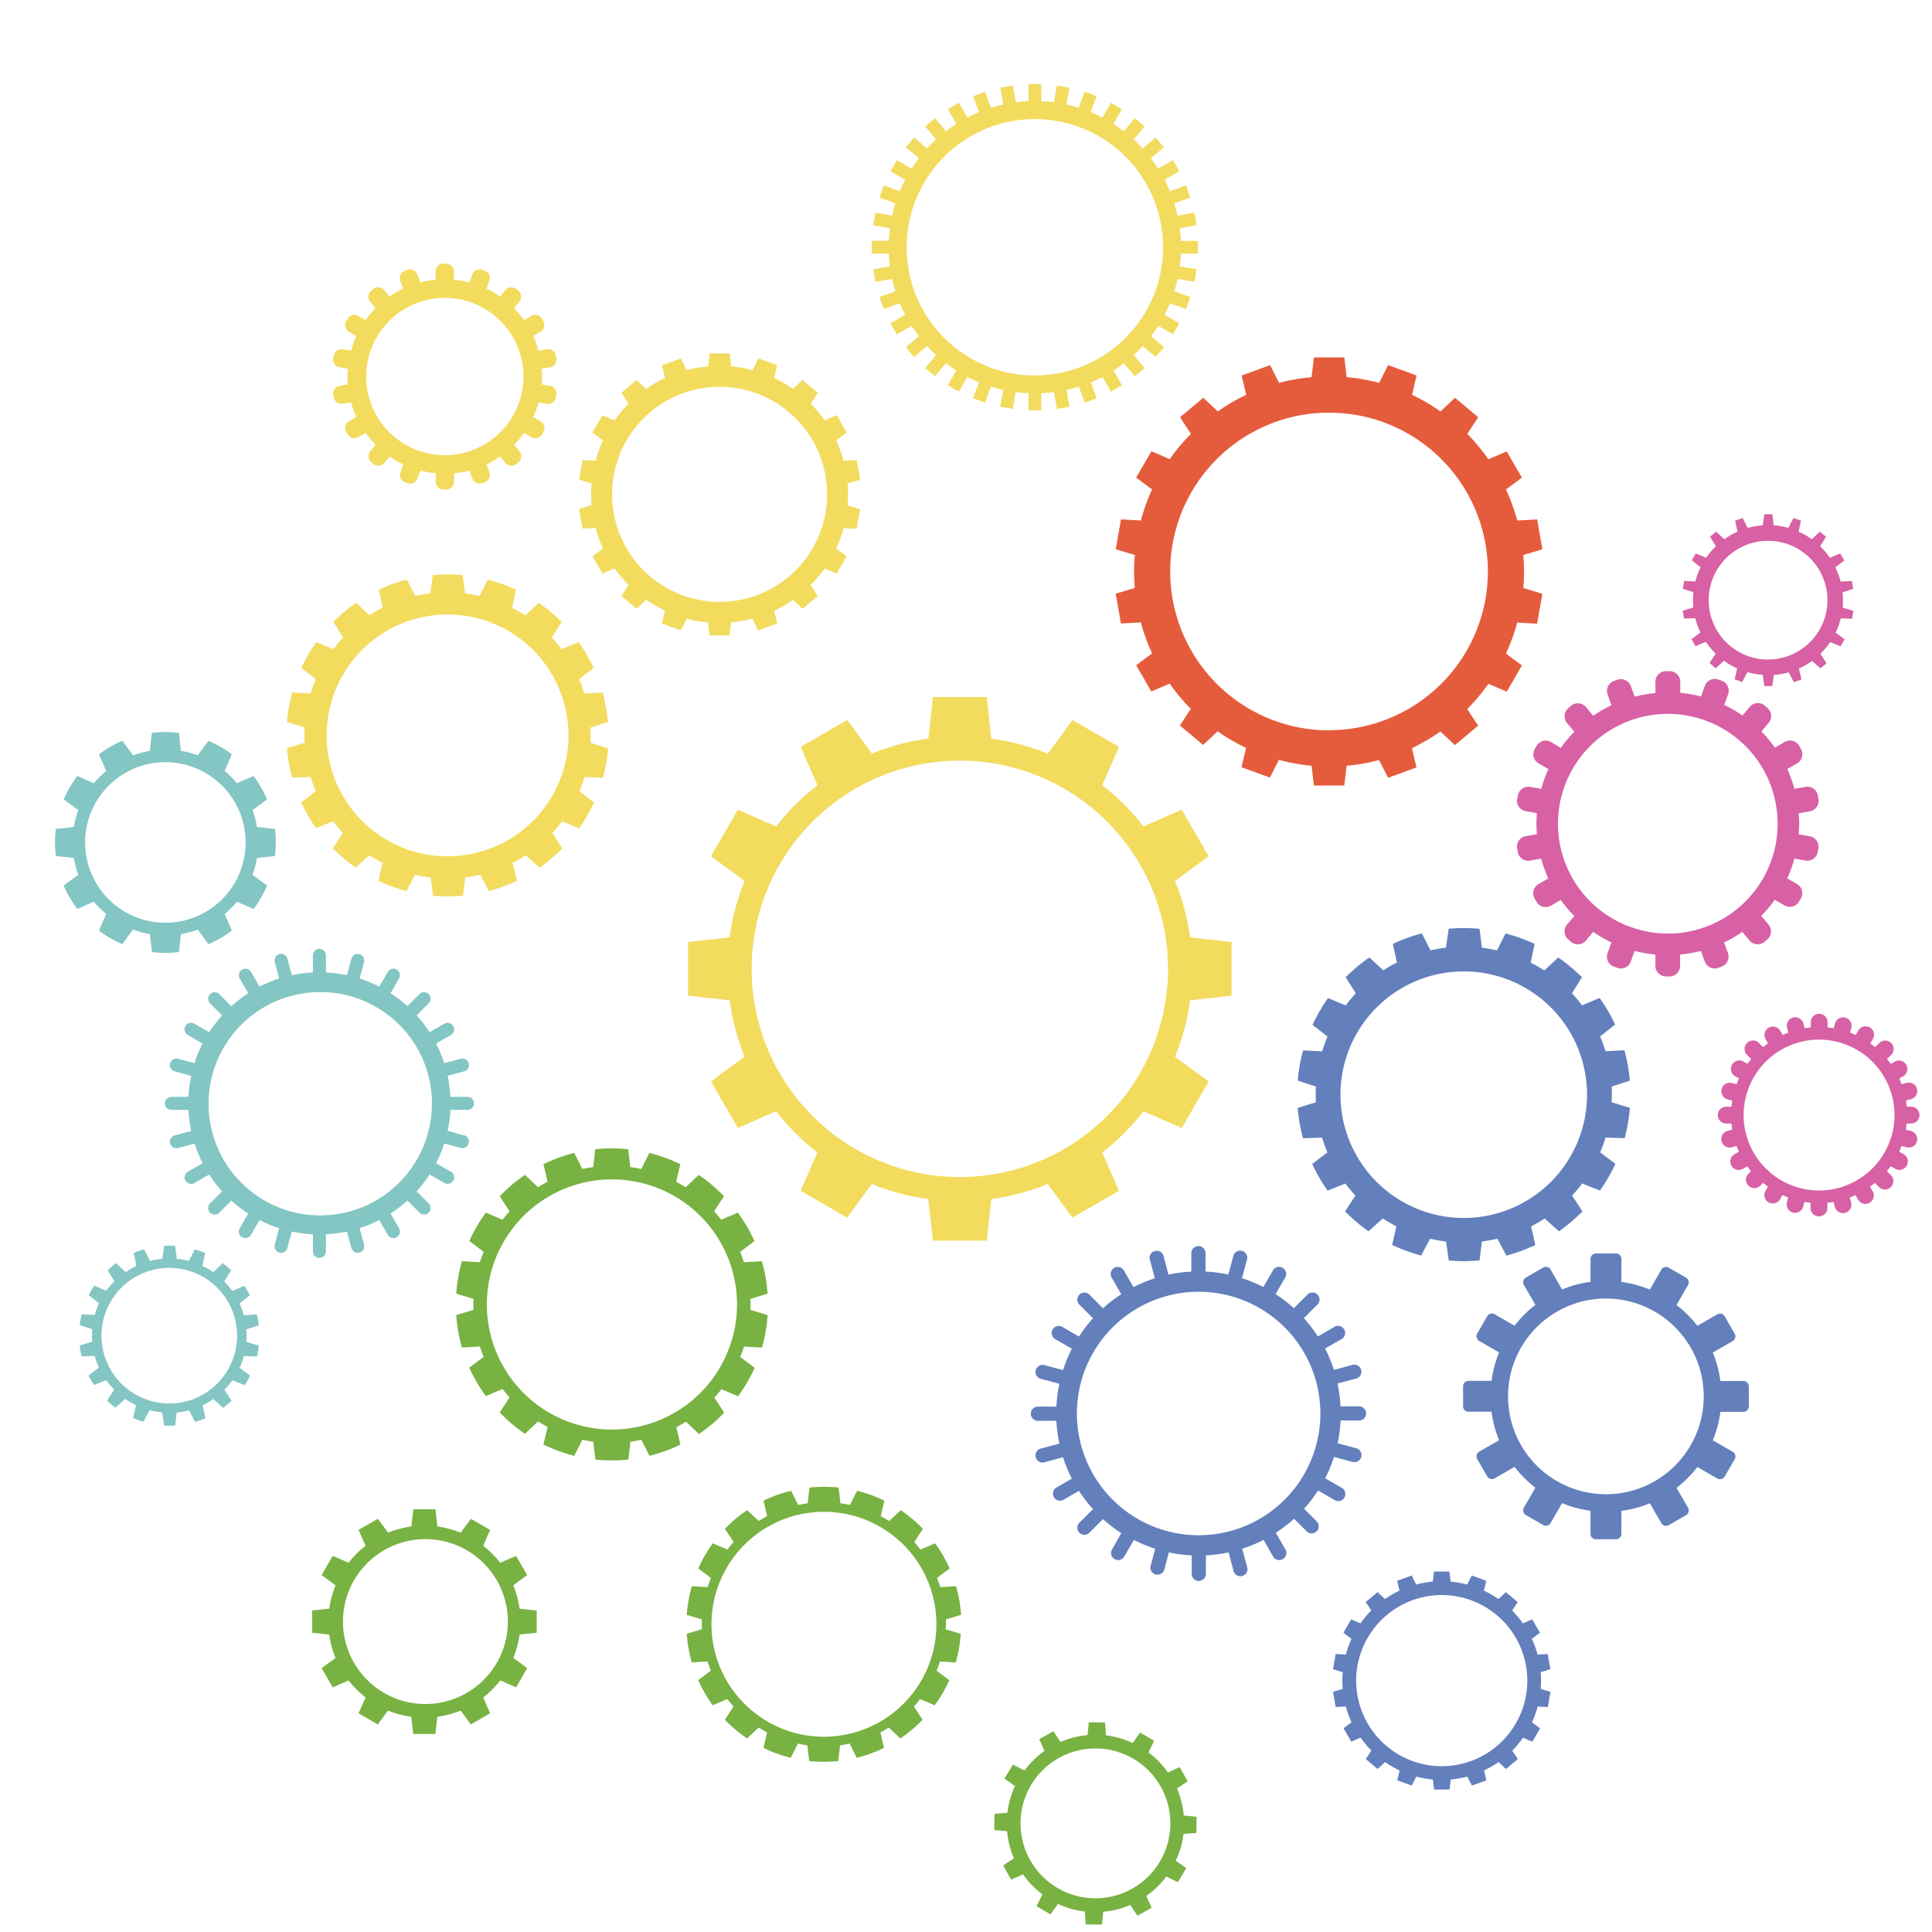 <svg xmlns="http://www.w3.org/2000/svg" viewBox="0 0 814.48 814.94" width="815px" height="815px"><defs><style>.cls-1{fill:#f3db5e;}.cls-2{fill:#e55c3c;}.cls-3{fill:#83c6c4;}.cls-4{fill:#78b242;}.cls-5{fill:#6380bc;}.cls-6{fill:#d761a4;}</style></defs><title>skills-all-cogwheels</title><path class="cls-1" d="M231.75,162.75l-3.48-.61c0.09-1.09.14-2.18,0.14-3.29s-0.06-2.2-.14-3.29l3.48-.61a3.31,3.31,0,0,0,2.68-3.83L234.24,150a3.31,3.31,0,0,0-3.83-2.68l-3.47.61a40.75,40.75,0,0,0-2.25-6.19l3.05-1.76a3.31,3.31,0,0,0,1.21-4.52l-0.55-1a3.31,3.31,0,0,0-4.52-1.21l-3.06,1.77a41.36,41.36,0,0,0-4.23-5l2.27-2.7a3.31,3.31,0,0,0-.41-4.66l-0.84-.71a3.31,3.31,0,0,0-4.66.41l-2.27,2.7a40.92,40.92,0,0,0-5.7-3.3l1.2-3.31a3.3,3.3,0,0,0-2-4.24l-1-.38a3.31,3.31,0,0,0-4.24,2l-1.2,3.31a40.91,40.91,0,0,0-6.49-1.13v-3.53a3.31,3.31,0,0,0-3.31-3.31h-1.1a3.31,3.31,0,0,0-3.31,3.31V118a40.94,40.94,0,0,0-6.49,1.13l-1.2-3.3a3.31,3.31,0,0,0-4.24-2l-1,.38a3.31,3.31,0,0,0-2,4.24l1.2,3.31a40.92,40.92,0,0,0-5.7,3.3l-2.27-2.7a3.31,3.31,0,0,0-4.66-.41l-0.84.71a3.31,3.31,0,0,0-.41,4.66l2.27,2.7a41.18,41.18,0,0,0-4.23,5l-3.06-1.77a3.31,3.31,0,0,0-4.52,1.21l-0.55,1a3.31,3.31,0,0,0,1.21,4.52l3.05,1.76a40.67,40.67,0,0,0-2.25,6.19l-3.47-.61a3.31,3.31,0,0,0-3.83,2.68l-0.19,1.09a3.3,3.3,0,0,0,2.68,3.83l3.48,0.61c-0.09,1.09-.14,2.18-0.14,3.29s0.06,2.2.14,3.29l-3.48.61a3.3,3.3,0,0,0-2.68,3.83l0.19,1.08a3.31,3.31,0,0,0,3.83,2.68l3.47-.61a40.74,40.74,0,0,0,2.25,6.18l-3.05,1.76a3.31,3.31,0,0,0-1.21,4.52l0.55,1a3.31,3.31,0,0,0,4.52,1.21L154,182.6a41.28,41.28,0,0,0,4.23,5l-2.27,2.71a3.3,3.3,0,0,0,.41,4.66l0.84,0.71a3.31,3.31,0,0,0,4.66-.41l2.27-2.7a40.92,40.92,0,0,0,5.7,3.3l-1.21,3.31a3.31,3.31,0,0,0,2,4.24l1,0.38a3.31,3.31,0,0,0,4.24-2l1.2-3.31a41,41,0,0,0,6.48,1.13v3.53a3.31,3.31,0,0,0,3.31,3.31H188a3.31,3.31,0,0,0,3.31-3.31v-3.53a40.88,40.88,0,0,0,6.49-1.13l1.2,3.3a3.31,3.31,0,0,0,4.24,2l1-.38a3.31,3.31,0,0,0,2-4.24L205,195.9a40.93,40.93,0,0,0,5.7-3.3l2.27,2.7a3.31,3.31,0,0,0,4.66.41l0.84-.71a3.31,3.31,0,0,0,.41-4.66l-2.27-2.71a41.27,41.27,0,0,0,4.23-5l3.06,1.77a3.31,3.31,0,0,0,4.52-1.21l0.55-1a3.31,3.31,0,0,0-1.21-4.52l-3.05-1.76a40.58,40.58,0,0,0,2.25-6.18l3.47,0.61a3.31,3.31,0,0,0,3.83-2.68l0.19-1.08A3.3,3.3,0,0,0,231.75,162.75ZM187.4,192a33.17,33.17,0,1,1,33.17-33.17A33.17,33.17,0,0,1,187.4,192Z"/><path class="cls-1" d="M357.5,208.52c0-1.54-.08-3.07-0.21-4.58l5.31-1.6-1.46-8.3-5.52.31a53.84,53.84,0,0,0-3.13-8.61l4.43-3.31-4.21-7.3-5.09,2.18a54.47,54.47,0,0,0-5.88-7l3-4.63-6.45-5.42-4,3.79a54.26,54.26,0,0,0-7.93-4.59l1.26-5.38-7.92-2.88-2.49,4.93a53.94,53.94,0,0,0-9-1.58l-0.65-5.5H299.1l-0.65,5.5a54,54,0,0,0-9,1.58l-2.49-4.93L279,154.09l1.26,5.38a54.23,54.23,0,0,0-7.93,4.59l-4-3.79-6.45,5.42,3,4.63a54.46,54.46,0,0,0-5.88,7l-5.09-2.18-4.21,7.3,4.43,3.31a53.71,53.71,0,0,0-3.13,8.61l-5.52-.31-1.46,8.3,5.3,1.6c-0.13,1.51-.21,3-0.21,4.58s0.08,3.07.21,4.58l-5.3,1.6,1.46,8.3,5.52-.31a53.73,53.73,0,0,0,3.14,8.61l-4.43,3.31,4.21,7.29,5.09-2.18a54.47,54.47,0,0,0,5.88,7l-3,4.63,6.45,5.41,4-3.79a54,54,0,0,0,7.93,4.59L279,263l7.92,2.88,2.49-4.93a54.06,54.06,0,0,0,9,1.58l0.65,5.5h8.42l0.65-5.5a54,54,0,0,0,9-1.58l2.49,4.93L327.6,263l-1.26-5.38a54.14,54.14,0,0,0,7.93-4.59l4,3.79,6.45-5.41-3-4.63a54.47,54.47,0,0,0,5.88-7l5.09,2.18,4.21-7.29-4.43-3.31a53.72,53.72,0,0,0,3.13-8.61l5.52,0.31,1.46-8.29-5.31-1.6C357.42,211.59,357.5,210.07,357.5,208.52Zm-54.19,45.36a45.36,45.36,0,1,1,45.36-45.36A45.36,45.36,0,0,1,303.31,253.88Z"/><path class="cls-1" d="M248.83,313.3a61.15,61.15,0,0,0,0-6.4l7.41-2.43L256,302.78a67.25,67.25,0,0,0-1.6-9L254,292.1l-7.76.4a59.6,59.6,0,0,0-2.2-6l6.13-4.82-0.75-1.52a68.89,68.89,0,0,0-4.59-7.91l-1-1.43-7.16,3a61.66,61.66,0,0,0-4.12-4.9l4.11-6.61-1.23-1.17a68.46,68.46,0,0,0-7-5.87l-1.4-1-5.69,5.29a60.8,60.8,0,0,0-5.55-3.2l1.6-7.63-1.56-.69a67.58,67.58,0,0,0-8.6-3.1l-1.66-.47-3.53,6.91a60.46,60.46,0,0,0-6.13-1.08l-1-7.7-1.73-.12c-1.82-.12-3.32-0.18-4.72-0.18s-2.79,0-4.41.15l-1.7.11-1.11,7.72a60.92,60.92,0,0,0-6.31,1.1l-3.54-6.92-1.66.47a67.61,67.61,0,0,0-8.6,3.1l-1.56.69,1.6,7.63a59.51,59.51,0,0,0-5.56,3.2L150,254.26l-1.39,1a69.46,69.46,0,0,0-7,5.87l-1.23,1.18,4.11,6.62a60.39,60.39,0,0,0-4.12,4.9l-7.17-3-1,1.43a67.91,67.91,0,0,0-4.59,7.91l-0.75,1.52,6.13,4.82a60,60,0,0,0-2.21,6l-7.76-.4-0.41,1.68a68.29,68.29,0,0,0-1.6,9l-0.18,1.69,7.41,2.43a60,60,0,0,0,0,6.4l-7.44,2.28,0.18,1.71a67.25,67.25,0,0,0,1.57,9L123,328l7.79-.25a60,60,0,0,0,2.18,6l-6.21,4.69,0.76,1.55a68.64,68.64,0,0,0,4.56,7.93l0.95,1.41,7.24-2.9a60.5,60.5,0,0,0,4.11,4.91l-4.22,6.51,1.24,1.2a67.81,67.81,0,0,0,7,5.9l1.37,1,5.81-5.2a60.41,60.41,0,0,0,5.54,3.21l-1.74,7.58,1.58,0.7a67.26,67.26,0,0,0,8.59,3.15l1.63,0.48,3.68-6.87a60.47,60.47,0,0,0,6.5,1.15l1.11,7.7,1.69,0.11c1.62,0.11,3.06.16,4.42,0.16s3-.06,4.73-0.18l1.72-.12,1-7.71a61.16,61.16,0,0,0,6.3-1.11l3.68,6.88,1.63-.48a68.05,68.05,0,0,0,8.59-3.15l1.57-.7L216,364a61,61,0,0,0,5.55-3.21l5.8,5.2,1.37-1a68.62,68.62,0,0,0,7-5.9l1.24-1.2-4.22-6.52a60.61,60.61,0,0,0,4.11-4.91l7.25,2.91,0.95-1.41a69.34,69.34,0,0,0,4.56-7.93l0.76-1.55-6.21-4.69a61.52,61.52,0,0,0,2.19-6l7.79,0.25,0.4-1.65a67.61,67.61,0,0,0,1.57-9l0.18-1.71Zm-60.27,47.9a51,51,0,1,1,51-51A51,51,0,0,1,188.56,361.19Z"/><path class="cls-1" d="M505.08,107v-5.39h-7.2q-0.11-2.71-.46-5.35L504.5,95l-0.94-5.31-7.08,1.25q-0.59-2.64-1.38-5.19l6.75-2.46L500,78.22l-6.75,2.46q-1-2.49-2.27-4.87l6.22-3.59-2.7-4.67-6.22,3.6c-1-1.51-2-3-3.09-4.39l5.51-4.62L487.25,58l-5.51,4.63q-1.81-2-3.79-3.8l4.62-5.51-4.13-3.46-4.62,5.51q-2.13-1.63-4.39-3.08L473,46.05l-4.67-2.7-3.59,6.22q-2.37-1.24-4.87-2.27l2.46-6.75-5.06-1.84-2.46,6.75q-2.55-.8-5.19-1.38L450.89,37l-5.31-.94-1.25,7.08q-2.64-.34-5.35-0.46v-7.2H433.6v7.2q-2.71.12-5.35,0.46L427,36.06l-5.3.94,1.25,7.08q-2.64.58-5.19,1.38l-2.45-6.75-5.06,1.84,2.45,6.75q-2.49,1-4.86,2.27l-3.59-6.22-4.67,2.7,3.59,6.23q-2.27,1.45-4.39,3.08l-4.63-5.51L390,53.31l4.63,5.51q-2,1.81-3.8,3.8L385.33,58l-3.46,4.13,5.51,4.63q-1.63,2.13-3.09,4.39l-6.23-3.6-2.7,4.67,6.22,3.59q-1.24,2.37-2.27,4.87l-6.75-2.46-1.84,5.07,6.75,2.46q-0.8,2.55-1.38,5.19L369,89.68,368.08,95l7.08,1.25q-0.34,2.64-.46,5.35h-7.2V107h7.2q0.12,2.71.46,5.35l-7.08,1.25,0.94,5.31,7.08-1.25q0.58,2.64,1.38,5.19l-6.75,2.46,1.84,5.06,6.75-2.46q1,2.49,2.27,4.87l-6.22,3.59,2.69,4.67,6.23-3.59q1.45,2.26,3.09,4.39l-5.51,4.63,3.46,4.13,5.51-4.63q1.81,2,3.8,3.8L390,155.24l4.13,3.46,4.63-5.51q2.13,1.63,4.39,3.08l-3.59,6.23,4.67,2.7,3.59-6.22q2.37,1.24,4.87,2.27L410.23,168l5.06,1.84,2.45-6.75q2.55,0.8,5.19,1.38l-1.25,7.08,5.3,0.94,1.25-7.08q2.64,0.34,5.35.46v7.2H439v-7.2q2.71-.12,5.35-0.46l1.25,7.08,5.31-.93-1.25-7.08q2.64-.58,5.19-1.38l2.46,6.75,5.06-1.84-2.45-6.75q2.49-1,4.87-2.27l3.59,6.22,4.67-2.69-3.59-6.23q2.26-1.45,4.39-3.09l4.62,5.51,4.13-3.46-4.62-5.51q2-1.82,3.79-3.8l5.51,4.63,3.47-4.13-5.51-4.62c1.09-1.42,2.12-2.88,3.09-4.39l6.22,3.59,2.69-4.67L491,132.75q1.24-2.37,2.27-4.86l6.75,2.46,1.84-5.06-6.75-2.46q0.8-2.55,1.38-5.19l7.08,1.25,0.94-5.31-7.08-1.25q0.34-2.64.46-5.35h7.2Zm-68.79,51.39a54.08,54.08,0,1,1,54.08-54.08A54.08,54.08,0,0,1,436.29,158.36Z"/><path class="cls-2" d="M642.63,241.06c0-2.34-.12-4.66-0.31-6.95l8.05-2.43-2.22-12.59-8.38.47A82,82,0,0,0,635,206.49l6.72-5-6.39-11.07-7.73,3.31A82.67,82.67,0,0,0,618.69,183l4.6-7-9.79-8.22-6.12,5.76a81.93,81.93,0,0,0-12-7l1.92-8.16-12-4.37-3.78,7.48a82.21,82.21,0,0,0-13.7-2.39l-1-8.35H554l-1,8.35a82.14,82.14,0,0,0-13.7,2.39l-3.78-7.48-12,4.37,1.92,8.16a81.94,81.94,0,0,0-12,7l-6.12-5.76-9.8,8.22,4.6,7a83,83,0,0,0-8.92,10.65l-7.73-3.31L479,201.46l6.72,5A81.62,81.62,0,0,0,481,219.55l-8.38-.47-2.22,12.59,8.05,2.43c-0.2,2.29-.31,4.6-0.31,6.95s0.12,4.65.31,6.95l-8.05,2.43L472.6,263l8.38-.47a81.15,81.15,0,0,0,4.76,13.07l-6.72,5,6.39,11.07,7.73-3.31a82.68,82.68,0,0,0,8.92,10.65l-4.6,7,9.8,8.21,6.12-5.75a81.94,81.94,0,0,0,12,7l-1.92,8.16,12,4.37,3.77-7.48A81.77,81.77,0,0,0,553,323l1,8.35h12.79l1-8.35a81.77,81.77,0,0,0,13.7-2.39l3.78,7.48,12-4.37-1.92-8.16a81.93,81.93,0,0,0,12-7l6.12,5.75,9.8-8.21-4.6-7a82.69,82.69,0,0,0,8.93-10.66l7.73,3.31,6.39-11.07-6.72-5a81.52,81.52,0,0,0,4.76-13.07l8.38,0.47,2.22-12.59L642.32,248C642.51,245.71,642.63,243.4,642.63,241.06Zm-82.25,67a67,67,0,1,1,67-67A67,67,0,0,1,560.38,308Z"/><path class="cls-1" d="M519.28,420V397.33l-17.52-1.93a97.34,97.34,0,0,0-6.36-23.81l14.19-10.42-11.34-19.64-16.14,7.09a98.47,98.47,0,0,0-17.42-17.42l7.09-16.14-19.64-11.34-10.41,14.19a97.43,97.43,0,0,0-23.81-6.36L416,294H393.3l-1.93,17.52a97.47,97.47,0,0,0-23.81,6.36l-10.41-14.19L337.5,315.07l7.09,16.14a98.59,98.59,0,0,0-17.42,17.42L311,341.54l-11.34,19.64,14.19,10.42a97.34,97.34,0,0,0-6.36,23.81L290,397.33V420l17.52,1.93a97.31,97.31,0,0,0,6.36,23.81l-14.19,10.42L311,475.81l16.14-7.08a99,99,0,0,0,17.42,17.41l-7.09,16.14,19.64,11.34,10.41-14.19a97.61,97.61,0,0,0,23.81,6.36l1.93,17.51H416l1.93-17.51a97.59,97.59,0,0,0,23.81-6.36l10.41,14.19,19.64-11.34-7.09-16.13a98.86,98.86,0,0,0,17.42-17.42l16.14,7.08,11.34-19.64L495.4,445.75a97,97,0,0,0,6.36-23.81ZM404.64,496.49a87.82,87.82,0,1,1,87.82-87.82A87.82,87.82,0,0,1,404.64,496.49Z"/><path class="cls-3" d="M115.74,361.08a45.33,45.33,0,0,0,0-11.43l-7.58-.84a38.79,38.79,0,0,0-1.89-7.09l6.16-4.52a46.52,46.52,0,0,0-5.73-9.89l-7,3.07a39.4,39.4,0,0,0-5.19-5.19l3.07-7a46.47,46.47,0,0,0-9.89-5.73l-4.52,6.16a38.89,38.89,0,0,0-7.09-1.89l-0.84-7.58a45.33,45.33,0,0,0-11.43,0L63,316.73a38.88,38.88,0,0,0-7.09,1.89l-4.52-6.16a46.55,46.55,0,0,0-9.89,5.73l3.07,7a39.35,39.35,0,0,0-5.19,5.19l-7-3.07a46.5,46.5,0,0,0-5.73,9.89l6.16,4.52a39,39,0,0,0-1.89,7.09l-7.58.84a45.42,45.42,0,0,0,0,11.43l7.58,0.84A38.94,38.94,0,0,0,32.8,369l-6.16,4.52a46.52,46.52,0,0,0,5.73,9.89l7-3.07a39.43,39.43,0,0,0,5.19,5.19l-3.07,7a46.51,46.51,0,0,0,9.89,5.73l4.52-6.16A38.78,38.78,0,0,0,63,394l0.84,7.58a45.3,45.3,0,0,0,11.43,0L76.09,394a38.79,38.79,0,0,0,7.09-1.89l4.52,6.16a46.51,46.51,0,0,0,9.89-5.73l-3.07-7a39.35,39.35,0,0,0,5.19-5.19l7,3.07a46.52,46.52,0,0,0,5.73-9.89L106.27,369a38.79,38.79,0,0,0,1.89-7.09ZM69.53,389.22a33.86,33.86,0,1,1,33.86-33.86A33.86,33.86,0,0,1,69.53,389.22Z"/><path class="cls-3" d="M196.94,468.17a2.75,2.75,0,1,0,0-5.5h-7.2a55.34,55.34,0,0,0-1.16-8.89l6.94-1.86a2.75,2.75,0,1,0-1.42-5.32l-6.94,1.86a55,55,0,0,0-3.43-8.29l6.22-3.59a2.75,2.75,0,1,0-2.75-4.77l-6.23,3.6a55.4,55.4,0,0,0-5.46-7.11l5.09-5.09a2.75,2.75,0,1,0-3.89-3.89l-5.09,5.09a55.56,55.56,0,0,0-7.11-5.46l3.6-6.23a2.75,2.75,0,1,0-4.77-2.75l-3.59,6.22a54.72,54.72,0,0,0-8.29-3.43l1.86-6.94a2.75,2.75,0,1,0-5.32-1.42l-1.86,6.94a55.45,55.45,0,0,0-8.89-1.16V403a2.75,2.75,0,1,0-5.5,0v7.2a55.42,55.42,0,0,0-8.89,1.16L121,404.39a2.75,2.75,0,1,0-5.32,1.42l1.86,6.94a54.73,54.73,0,0,0-8.29,3.43L105.66,410a2.75,2.75,0,1,0-4.77,2.75l3.6,6.23a55.37,55.37,0,0,0-7.11,5.46l-5.09-5.09a2.75,2.75,0,1,0-3.89,3.89l5.09,5.09A55.55,55.55,0,0,0,88,435.41l-6.23-3.6A2.75,2.75,0,1,0,79,436.58l6.22,3.59a55.07,55.07,0,0,0-3.43,8.29L74.9,446.6a2.75,2.75,0,1,0-1.42,5.32l6.94,1.86a55.22,55.22,0,0,0-1.16,8.89h-7.2a2.75,2.75,0,1,0,0,5.5h7.2a55.33,55.33,0,0,0,1.16,8.89l-6.94,1.86a2.75,2.75,0,1,0,1.42,5.32l6.94-1.86a54.9,54.9,0,0,0,3.43,8.29L79,494.26A2.75,2.75,0,1,0,81.8,499L88,495.43a55.39,55.39,0,0,0,5.46,7.11l-5.09,5.09a2.75,2.75,0,1,0,3.89,3.89l5.09-5.09a55.4,55.4,0,0,0,7.11,5.46l-3.6,6.23a2.75,2.75,0,1,0,4.77,2.75l3.59-6.22a55,55,0,0,0,8.29,3.43L115.68,525a2.75,2.75,0,1,0,5.32,1.42l1.86-6.94a55.42,55.42,0,0,0,8.89,1.16v7.2a2.75,2.75,0,1,0,5.5,0v-7.2a55.45,55.45,0,0,0,8.89-1.16l1.86,6.94a2.75,2.75,0,1,0,5.32-1.42l-1.86-6.94a54.9,54.9,0,0,0,8.29-3.43l3.59,6.22a2.75,2.75,0,1,0,4.77-2.75l-3.6-6.23a55.4,55.4,0,0,0,7.11-5.46l5.09,5.09a2.75,2.75,0,1,0,3.89-3.89l-5.09-5.09a55.38,55.38,0,0,0,5.46-7.11L187.2,499a2.75,2.75,0,1,0,2.75-4.77l-6.22-3.59a54.91,54.91,0,0,0,3.43-8.29l6.94,1.86a2.75,2.75,0,1,0,1.42-5.32l-6.94-1.86a55.34,55.34,0,0,0,1.16-8.89h7.2Zm-15-2.6a47.1,47.1,0,1,1-47.1-47.1A47.1,47.1,0,0,1,182,465.57Z"/><path class="cls-3" d="M108.15,572.15a37.73,37.73,0,0,0,.79-4.56L103.66,566a33,33,0,0,0,0-5.26l5.27-1.73a37.93,37.93,0,0,0-.81-4.56l-5.52.29a32.25,32.25,0,0,0-1.8-4.94l4.36-3.42a37.93,37.93,0,0,0-2.33-4l-5.09,2.16a32.83,32.83,0,0,0-3.39-4l2.92-4.71a38.36,38.36,0,0,0-3.55-3l-4,3.77a32.41,32.41,0,0,0-4.56-2.62l1.14-5.43a37.78,37.78,0,0,0-4.36-1.57l-2.51,4.92a32.64,32.64,0,0,0-5.1-.9l-0.68-5.48c-0.8,0-1.6-.08-2.41-0.08s-1.48,0-2.22.07l-0.79,5.49a33.06,33.06,0,0,0-5.18.9l-2.52-4.93a37.78,37.78,0,0,0-4.36,1.57l1.14,5.43a32.42,32.42,0,0,0-4.56,2.63l-4-3.77a38.47,38.47,0,0,0-3.55,3L48,540.46a33,33,0,0,0-3.38,4l-5.1-2.16a37.9,37.9,0,0,0-2.33,4l4.36,3.43a32.55,32.55,0,0,0-1.81,4.94l-5.52-.29a37.73,37.73,0,0,0-.81,4.56l5.27,1.73a32.79,32.79,0,0,0,0,5.26l-5.29,1.62a37.83,37.83,0,0,0,.79,4.56l5.54-.18a32.05,32.05,0,0,0,1.79,4.95l-4.41,3.33a37.75,37.75,0,0,0,2.31,4l5.15-2.06a32.76,32.76,0,0,0,3.38,4l-3,4.63a38.2,38.2,0,0,0,3.53,3l4.14-3.71a32.86,32.86,0,0,0,4.55,2.64l-1.24,5.39a37.59,37.59,0,0,0,4.35,1.6l2.62-4.89a32.67,32.67,0,0,0,5.27.93L69,601.31c0.74,0,1.47.07,2.22,0.07s1.61,0,2.41-.08l0.68-5.49a32.83,32.83,0,0,0,5.18-.92l2.62,4.89a37.58,37.58,0,0,0,4.35-1.6l-1.24-5.39a32.23,32.23,0,0,0,4.55-2.64l4.13,3.7a38.49,38.49,0,0,0,3.53-3l-3-4.64a32.87,32.87,0,0,0,3.37-4l5.15,2.07a38.12,38.12,0,0,0,2.31-4l-4.41-3.33a32.52,32.52,0,0,0,1.8-4.95ZM71.18,592a28.6,28.6,0,1,1,28.6-28.6A28.6,28.6,0,0,1,71.18,592Z"/><path class="cls-4" d="M316.28,547.88l7.26-2.19a65.65,65.65,0,0,0-2.4-13.69l-7.57.43q-0.71-2.23-1.59-4.38L318,523.5a65.65,65.65,0,0,0-7-12l-7,3c-1-1.23-2-2.41-3-3.56l4.15-6.34a66.16,66.16,0,0,0-10.63-9l-5.54,5.21q-2-1.24-4-2.33l1.74-7.4a65.36,65.36,0,0,0-13.06-4.75l-3.42,6.77q-2.27-.49-4.59-0.8l-0.9-7.53a65.84,65.84,0,0,0-13.9,0L250,492.3q-2.32.32-4.58,0.8L242,486.32A65.34,65.34,0,0,0,229,491.07l1.73,7.39q-2.07,1.09-4,2.33l-5.53-5.2a66.12,66.12,0,0,0-10.63,9l4.15,6.34q-1.56,1.72-3,3.56l-7-3a65.7,65.7,0,0,0-7,12l6.08,4.54q-0.88,2.15-1.6,4.38l-7.57-.43a65.68,65.68,0,0,0-2.4,13.7l7.25,2.19q-0.09,2.31,0,4.65l-7.26,2.19a65.51,65.51,0,0,0,2.4,13.69l7.57-.43q0.71,2.23,1.59,4.38l-6.07,4.54a65.79,65.79,0,0,0,7,12l7-3c1,1.23,2,2.41,3,3.56l-4.15,6.34a66,66,0,0,0,10.64,9l5.54-5.21q2,1.24,4,2.33l-1.74,7.4A65.35,65.35,0,0,0,242,614.09l3.42-6.77q2.26,0.49,4.59.8l0.9,7.53a65.81,65.81,0,0,0,13.9,0l0.9-7.55q2.32-.31,4.58-0.8l3.42,6.78a65.33,65.33,0,0,0,13.06-4.75L285.08,602q2.07-1.09,4-2.33l5.53,5.2a66.11,66.11,0,0,0,10.63-9l-4.15-6.34q1.57-1.72,3-3.56l7,3a65.79,65.79,0,0,0,7-12L312,572.37q0.88-2.15,1.6-4.38l7.57,0.43a65.66,65.66,0,0,0,2.4-13.69l-7.25-2.19Q316.38,550.23,316.28,547.88ZM257.89,603a52.76,52.76,0,1,1,52.76-52.76A52.76,52.76,0,0,1,257.89,603Z"/><path class="cls-4" d="M226.15,688.71v-9.37l-7.24-.8a40.2,40.2,0,0,0-2.63-9.84l5.86-4.3-4.69-8.12-6.67,2.93a40.69,40.69,0,0,0-7.2-7.2l2.93-6.67-8.12-4.69-4.3,5.86a40.32,40.32,0,0,0-9.84-2.63l-0.8-7.24H174.1l-0.8,7.24a40.33,40.33,0,0,0-9.84,2.63l-4.3-5.86L151,645.34,154,652a40.82,40.82,0,0,0-7.2,7.2l-6.67-2.93-4.69,8.12,5.86,4.3a40.2,40.2,0,0,0-2.63,9.84l-7.24.8v9.37l7.24,0.8a40.22,40.22,0,0,0,2.63,9.84l-5.86,4.3,4.69,8.12,6.67-2.93A40.87,40.87,0,0,0,154,716L151,722.7l8.12,4.69,4.3-5.86a40.34,40.34,0,0,0,9.84,2.63l0.8,7.24h9.37l0.8-7.24a40.34,40.34,0,0,0,9.84-2.63l4.3,5.86,8.12-4.69L203.6,716a40.82,40.82,0,0,0,7.2-7.2l6.67,2.93,4.69-8.12-5.86-4.3a40.12,40.12,0,0,0,2.63-9.84ZM214,684a34.78,34.78,0,1,1-34.78-34.78A34.78,34.78,0,0,1,214,684Z"/><path class="cls-4" d="M398.77,683.08l6.4-1.93a57.74,57.74,0,0,0-2.12-12.07l-6.67.38q-0.63-2-1.4-3.86l5.35-4A58,58,0,0,0,394.19,651l-6.14,2.63q-1.26-1.62-2.64-3.14l3.66-5.59A58.34,58.34,0,0,0,379.7,637l-4.88,4.59q-1.73-1.1-3.55-2.06L372.8,633a57.55,57.55,0,0,0-11.51-4.19l-3,6c-1.33-.29-2.68-0.52-4-0.71l-0.79-6.64a58,58,0,0,0-12.25,0l-0.79,6.65q-2,.28-4,0.71l-3-6A57.55,57.55,0,0,0,321.83,633l1.53,6.51q-1.82,1-3.55,2.05L314.93,637a58.42,58.42,0,0,0-9.37,7.89l3.66,5.59q-1.38,1.51-2.63,3.14L300.44,651a58,58,0,0,0-6.13,10.61l5.35,4q-0.78,1.89-1.41,3.86l-6.67-.37a57.82,57.82,0,0,0-2.12,12.07l6.39,1.93q-0.08,2,0,4.1l-6.4,1.93a57.78,57.78,0,0,0,2.12,12.07l6.67-.37q0.63,2,1.4,3.86l-5.35,4a58,58,0,0,0,6.13,10.61l6.14-2.63c0.84,1.08,1.72,2.13,2.64,3.14l-3.66,5.59a58.22,58.22,0,0,0,9.37,7.89l4.88-4.59q1.73,1.1,3.55,2.06l-1.53,6.52a57.57,57.57,0,0,0,11.51,4.19l3-6q2,0.44,4,.71l0.79,6.64a58,58,0,0,0,12.25,0l0.79-6.65q2-.27,4-0.7l3,6a57.57,57.57,0,0,0,11.51-4.19l-1.53-6.51q1.82-1,3.56-2.05l4.87,4.58a58.26,58.26,0,0,0,9.37-7.89l-3.66-5.59q1.38-1.52,2.63-3.14l6.15,2.64a57.86,57.86,0,0,0,6.13-10.61l-5.35-4q0.78-1.89,1.41-3.86l6.67,0.38a57.78,57.78,0,0,0,2.12-12.07l-6.39-1.93Q398.85,685.15,398.77,683.08Zm-51.45,49.49a47.44,47.44,0,1,1,47.44-47.44A47.44,47.44,0,0,1,347.32,732.57Z"/><path class="cls-4" d="M504.42,773.19l0.1-6.86-5.42-.53a37.19,37.19,0,0,0-2.87-11.41l4.51-3-3.34-6-5,2.25a37.65,37.65,0,0,0-8.19-8.45l2.39-4.88-5.89-3.52-3.17,4.42A37.11,37.11,0,0,0,466.28,732l-0.37-5.43-6.86-.1-0.53,5.42a37.22,37.22,0,0,0-11.41,2.87l-3-4.5-6,3.34,2.24,5a37.65,37.65,0,0,0-8.45,8.19L427,744.32l-3.52,5.89,4.42,3.16a37.1,37.1,0,0,0-3.21,11.32l-5.43.37-0.1,6.86,5.42,0.53a37.21,37.21,0,0,0,2.87,11.41l-4.51,3,3.34,6,5-2.24a37.6,37.6,0,0,0,8.19,8.45L437,804l5.88,3.52,3.17-4.42a37.1,37.1,0,0,0,11.32,3.21l0.37,5.43,6.86,0.1,0.53-5.42a37.25,37.25,0,0,0,11.41-2.86l3,4.51,6-3.34-2.25-5a37.65,37.65,0,0,0,8.45-8.19l4.88,2.39,3.52-5.89-4.42-3.17A37.15,37.15,0,0,0,499,773.56Zm-42.58,27.53a31.6,31.6,0,1,1,31.6-31.6A31.6,31.6,0,0,1,461.84,800.72Z"/><path class="cls-5" d="M573,599.21a3,3,0,1,0,0-6h-7.79a60,60,0,0,0-1.26-9.63l7.52-2a3,3,0,1,0-1.54-5.76l-7.51,2a59.63,59.63,0,0,0-3.72-9L565.4,565a3,3,0,1,0-3-5.16l-6.74,3.89a60.37,60.37,0,0,0-5.91-7.7l5.51-5.51a3,3,0,1,0-4.22-4.22l-5.51,5.51a60.32,60.32,0,0,0-7.7-5.92l3.89-6.75a3,3,0,1,0-5.16-3l-3.89,6.74a59.53,59.53,0,0,0-9-3.72l2-7.52a3,3,0,1,0-5.76-1.54l-2,7.52a59.92,59.92,0,0,0-9.63-1.26V528.6a3,3,0,1,0-6,0s0,3.4,0,7.79a60.14,60.14,0,0,0-9.63,1.26l-2-7.52a3,3,0,1,0-5.76,1.54l2,7.52a59.48,59.48,0,0,0-9,3.72l-3.89-6.74a3,3,0,1,0-5.16,3l3.89,6.75a60.32,60.32,0,0,0-7.7,5.92l-5.51-5.51a3,3,0,1,0-4.22,4.22l5.51,5.51a60.27,60.27,0,0,0-5.92,7.7l-6.74-3.89a3,3,0,1,0-3,5.16l6.74,3.89a59.34,59.34,0,0,0-3.72,9l-7.52-2a3,3,0,1,0-1.54,5.76l7.52,2a60.14,60.14,0,0,0-1.26,9.63h-7.79a3,3,0,1,0,0,6h7.79a60.21,60.21,0,0,0,1.26,9.63l-7.52,2a3,3,0,1,0,1.54,5.76l7.52-2a59.34,59.34,0,0,0,3.72,9l-6.74,3.89a3,3,0,0,0,3,5.16l6.74-3.89a60.4,60.4,0,0,0,5.92,7.7l-5.51,5.51a3,3,0,1,0,4.22,4.22l5.51-5.51a60.28,60.28,0,0,0,7.7,5.92L469,653.3a3,3,0,1,0,5.16,3l3.89-6.74a59.74,59.74,0,0,0,9,3.72l-2,7.51a3,3,0,0,0,5.76,1.54l2-7.52a60,60,0,0,0,9.63,1.26c0,4.39,0,7.78,0,7.79a3,3,0,0,0,6,0v-7.79A60,60,0,0,0,518,654.8l2,7.52a3,3,0,1,0,5.76-1.54l-2-7.51a59.82,59.82,0,0,0,9-3.72l3.89,6.74a3,3,0,1,0,5.16-3l-3.89-6.74a60.11,60.11,0,0,0,7.7-5.92l5.51,5.51a3,3,0,0,0,4.22-4.22l-5.51-5.51a60.39,60.39,0,0,0,5.91-7.7l6.74,3.9a3,3,0,1,0,3-5.16l-6.74-3.89a59.54,59.54,0,0,0,3.72-9l7.51,2a3,3,0,1,0,1.54-5.76l-7.52-2a60,60,0,0,0,1.26-9.63H573Zm-67.63,48.37a51.35,51.35,0,1,1,51.35-51.35A51.35,51.35,0,0,1,505.35,647.58Z"/><path class="cls-5" d="M649.8,708.87c0-1.19-.06-2.37-0.16-3.54l4.1-1.24-1.13-6.41-4.27.24a41.74,41.74,0,0,0-2.42-6.65l3.42-2.56-3.25-5.64-3.94,1.69a42.09,42.09,0,0,0-4.54-5.42l2.34-3.58-5-4.19-3.12,2.93a41.71,41.71,0,0,0-6.13-3.55l1-4.16-6.12-2.23-1.92,3.81a41.85,41.85,0,0,0-7-1.22l-0.51-4.25h-6.51l-0.51,4.25a41.82,41.82,0,0,0-7,1.22l-1.92-3.81-6.12,2.23,1,4.16a41.71,41.71,0,0,0-6.13,3.55l-3.12-2.93-5,4.19,2.34,3.58a42.24,42.24,0,0,0-4.54,5.42l-3.94-1.69-3.25,5.64,3.42,2.56a41.55,41.55,0,0,0-2.42,6.65l-4.27-.24-1.13,6.41,4.1,1.24c-0.1,1.17-.16,2.34-0.16,3.54s0.06,2.37.16,3.54l-4.1,1.24,1.13,6.41,4.27-.24a41.31,41.31,0,0,0,2.42,6.65L566.5,729l3.25,5.64,3.94-1.69a42.09,42.09,0,0,0,4.54,5.42L575.89,742l5,4.18,3.12-2.93a41.71,41.71,0,0,0,6.13,3.55l-1,4.16,6.12,2.23,1.92-3.81a41.63,41.63,0,0,0,7,1.22l0.51,4.25h6.51l0.51-4.25a41.63,41.63,0,0,0,7-1.22l1.92,3.81,6.12-2.23-1-4.16a41.71,41.71,0,0,0,6.13-3.55l3.12,2.93,5-4.18-2.34-3.58a42.09,42.09,0,0,0,4.54-5.43l3.94,1.69,3.25-5.64-3.42-2.56a41.5,41.5,0,0,0,2.42-6.65l4.27,0.24,1.13-6.41-4.1-1.24C649.74,711.24,649.8,710.06,649.8,708.87ZM607.93,745A36.09,36.09,0,1,1,644,708.87,36.09,36.09,0,0,1,607.93,745Z"/><path class="cls-5" d="M735.15,582.51h-9.69a48.4,48.4,0,0,0-3.21-12l8.39-4.84a2.29,2.29,0,0,0,.84-3.12l-4.22-7.31a2.28,2.28,0,0,0-3.12-.84l-8.4,4.85a49,49,0,0,0-8.79-8.79l4.85-8.4a2.29,2.29,0,0,0-.83-3.12l-7.31-4.22a2.28,2.28,0,0,0-3.12.84l-4.85,8.39a48.46,48.46,0,0,0-12-3.21V531a2.29,2.29,0,0,0-2.29-2.29h-8.44a2.29,2.29,0,0,0-2.29,2.29v9.69a48.48,48.48,0,0,0-12,3.21l-4.84-8.39a2.28,2.28,0,0,0-3.12-.84l-7.31,4.22a2.29,2.29,0,0,0-.84,3.12l4.85,8.4a48.91,48.91,0,0,0-8.79,8.79l-8.4-4.85a2.28,2.28,0,0,0-3.12.84l-4.22,7.31a2.29,2.29,0,0,0,.84,3.12l8.39,4.84a48.39,48.39,0,0,0-3.21,12h-9.7a2.28,2.28,0,0,0-2.28,2.29v8.44a2.28,2.28,0,0,0,2.28,2.29h9.7a48.36,48.36,0,0,0,3.21,12l-8.39,4.85a2.28,2.28,0,0,0-.84,3.12l4.22,7.31a2.28,2.28,0,0,0,3.12.84l8.4-4.85a49,49,0,0,0,8.79,8.79l-4.85,8.4a2.28,2.28,0,0,0,.84,3.12l7.31,4.22a2.28,2.28,0,0,0,3.12-.84l4.84-8.39a48.31,48.31,0,0,0,12,3.21V647a2.28,2.28,0,0,0,2.29,2.29h8.44a2.28,2.28,0,0,0,2.29-2.29v-9.69a48.28,48.28,0,0,0,12-3.21l4.85,8.39a2.28,2.28,0,0,0,3.12.84l7.31-4.22a2.28,2.28,0,0,0,.83-3.12l-4.85-8.4a49.09,49.09,0,0,0,8.79-8.79l8.4,4.85a2.29,2.29,0,0,0,3.12-.84l4.22-7.31a2.29,2.29,0,0,0-.84-3.12l-8.39-4.84a48.4,48.4,0,0,0,3.21-12h9.69a2.29,2.29,0,0,0,2.29-2.29V584.8A2.28,2.28,0,0,0,735.15,582.51Zm-58,47.77A41.27,41.27,0,1,1,718.42,589,41.27,41.27,0,0,1,677.15,630.29Z"/><path class="cls-5" d="M679.59,464.95a63.55,63.55,0,0,0,0-6.63l7.67-2.52-0.19-1.75a69.54,69.54,0,0,0-1.66-9.32L685,443l-8,.41a62.24,62.24,0,0,0-2.28-6.23l6.34-5-0.78-1.58a71.23,71.23,0,0,0-4.75-8.19l-1-1.48-7.42,3.14a63.67,63.67,0,0,0-4.27-5.07l4.25-6.85L665.77,411a70.77,70.77,0,0,0-7.26-6.08l-1.45-1.05-5.89,5.48a63,63,0,0,0-5.74-3.31l1.66-7.9-1.62-.71a69.78,69.78,0,0,0-8.91-3.21l-1.71-.49-3.65,7.15a62.5,62.5,0,0,0-6.34-1.12l-1-8-1.79-.12c-1.88-.12-3.44-0.18-4.89-0.18s-2.89.05-4.57,0.16l-1.76.11-1.15,8a63.32,63.32,0,0,0-6.53,1.13l-3.66-7.16-1.71.49a69.76,69.76,0,0,0-8.91,3.21l-1.61.71L589,406a62,62,0,0,0-5.75,3.31l-5.88-5.47-1.44,1.05a71.77,71.77,0,0,0-7.26,6.07l-1.27,1.22,4.26,6.85a62.76,62.76,0,0,0-4.27,5.07L559.93,421l-1,1.48a70.4,70.4,0,0,0-4.75,8.19l-0.78,1.58,6.35,5a61.8,61.8,0,0,0-2.29,6.23l-8-.41L549,444.74a70.64,70.64,0,0,0-1.65,9.32l-0.19,1.75,7.67,2.52a62.46,62.46,0,0,0,0,6.63l-7.7,2.36,0.19,1.78a69.44,69.44,0,0,0,1.62,9.32l0.42,1.71,8.07-.26a62.12,62.12,0,0,0,2.26,6.24l-6.43,4.85,0.79,1.61a71,71,0,0,0,4.72,8.2l1,1.46,7.49-3a62.47,62.47,0,0,0,4.25,5.08L567.12,511l1.29,1.24a69.86,69.86,0,0,0,7.23,6.11l1.42,1,6-5.38a63.09,63.09,0,0,0,5.73,3.32l-1.8,7.84,1.63,0.73a69.48,69.48,0,0,0,8.89,3.26l1.69,0.49,3.81-7.11a62.48,62.48,0,0,0,6.72,1.19l1.14,8,1.75,0.12c1.67,0.11,3.17.16,4.57,0.16s3.08-.06,4.89-0.19l1.78-.12,1-8a64,64,0,0,0,6.52-1.15l3.81,7.12,1.69-.49a70.6,70.6,0,0,0,8.89-3.26l1.63-.73-1.8-7.83a63,63,0,0,0,5.74-3.33l6,5.38,1.42-1a71.23,71.23,0,0,0,7.23-6.11l1.29-1.24-4.37-6.74a62.84,62.84,0,0,0,4.25-5.08l7.5,3,1-1.46a71.79,71.79,0,0,0,4.72-8.2l0.79-1.61-6.43-4.85a63.52,63.52,0,0,0,2.27-6.24l8.06,0.26,0.42-1.71a70.13,70.13,0,0,0,1.62-9.32l0.19-1.77Zm-62.39,48.8a52,52,0,1,1,52-52A52,52,0,0,1,617.2,513.75Z"/><path class="cls-6" d="M806.07,473.9a3.56,3.56,0,0,0,0-7.11h-2c-0.08-.86-0.2-1.72-0.34-2.58l1.73-.46h0l0.23-.06a3.56,3.56,0,1,0-1.84-6.87l-0.1,0-0.59.16-1.27.34q-0.45-1.21-1-2.4l0.79-.45,0.86-.49h0l0.12-.07a3.56,3.56,0,0,0-3.56-6.16h0l-0.78.45-1,.57q-0.76-1.07-1.58-2.06l1.43-1.44h0a3.56,3.56,0,1,0-5-5l-1.44,1.44c-0.66-.54-1.35-1.07-2.06-1.58l1-1.67h0l0.05-.1a3.56,3.56,0,1,0-6.16-3.56h0l-0.55.95-0.47.81c-0.79-.36-1.59-0.69-2.4-1l0.51-1.9h0v-0.06a3.55,3.55,0,0,0-3.43-4.48,3.56,3.56,0,0,0-3.44,2.64h0c-0.06.19-.15,0.53-0.32,1.17l-0.21.79q-1.29-.21-2.57-0.34v-2a3.56,3.56,0,1,0-7.11,0v2q-1.29.12-2.58,0.34l-0.52-2a3.56,3.56,0,0,0-4.36-2.52,3.56,3.56,0,0,0-2.52,4.36h0l0.52,2c-0.81.3-1.61,0.64-2.4,1l-0.47-.81-0.55-.95h0a3.56,3.56,0,0,0-4.86-1.3,3.56,3.56,0,0,0-1.3,4.86l1,1.77q-1.07.76-2.06,1.58L742,440.25a3.56,3.56,0,1,0-5,5h0l1.25,1.25,0.19,0.19q-0.82,1-1.58,2.06l-1.14-.66-0.62-.36h0a3.56,3.56,0,0,0-3.56,6.16l0.12,0.07h0l1.09,0.63,0.55,0.32c-0.36.79-.69,1.59-1,2.4L731,457l-0.61-.16h-0.05a3.52,3.52,0,0,0-.92-0.12,3.56,3.56,0,0,0-.92,7l0.23,0.06h0l1.73,0.46q-0.21,1.28-.34,2.58h-2a3.56,3.56,0,1,0,0,7.11h2q0.12,1.29.34,2.57l-2,.53h0a3.56,3.56,0,0,0,.92,7,3.6,3.6,0,0,0,.92-0.12h0l1.19-.31,0.78-.21q0.46,1.21,1,2.4l-1.64.95h0l-0.12.07a3.56,3.56,0,1,0,3.56,6.16l0.12-.07h0l0.6-.35,1-.6q0.76,1.06,1.58,2.06L737,495.4h0a3.56,3.56,0,0,0,5,5l1.44-1.44q1,0.81,2.06,1.58l-0.32.55-0.58,1h0l-0.12.21a3.56,3.56,0,0,0,1.3,4.86,3.56,3.56,0,0,0,4.86-1.3h0l1-1.76q1.19,0.54,2.4,1c-0.34,1.28-.47,1.76-0.52,2h0a3.56,3.56,0,0,0,2.51,4.36,3.61,3.61,0,0,0,.92.12,3.56,3.56,0,0,0,3.44-2.64l0-.09h0l0.5-1.87q1.29,0.21,2.58.34v2a3.56,3.56,0,1,0,7.11,0v-2q1.29-.12,2.57-0.34l0.28,1,0.25,0.93a3.56,3.56,0,1,0,6.87-1.84V507h0l-0.51-1.9c0.81-.3,1.61-0.64,2.4-1l1,1.76h0a3.56,3.56,0,1,0,6.16-3.55l-0.05-.1h0l-1-1.67c0.71-.5,1.4-1,2.06-1.57l1.43,1.43a3.56,3.56,0,1,0,5-5L795.72,494q0.82-1,1.58-2.06l1.76,1a3.56,3.56,0,1,0,3.56-6.16l-1.76-1q0.54-1.18,1-2.4l0.62,0.16,1.35,0.35h0a3.56,3.56,0,1,0,1.84-6.87l-2-.53q0.21-1.29.34-2.57h2Zm-39,28.26a31.82,31.82,0,1,1,31.82-31.82A31.82,31.82,0,0,1,767.07,502.16Z"/><path class="cls-6" d="M763.18,352.76l-4.7-.83c0.12-1.47.2-2.95,0.2-4.44s-0.08-3-.2-4.44l4.7-.83A4.46,4.46,0,0,0,766.8,337l-0.26-1.47a4.47,4.47,0,0,0-5.18-3.62l-4.69.83a55,55,0,0,0-3-8.36l4.13-2.38a4.47,4.47,0,0,0,1.63-6.1l-0.74-1.29a4.47,4.47,0,0,0-6.1-1.64l-4.13,2.39a55.73,55.73,0,0,0-5.71-6.81l3.07-3.65a4.47,4.47,0,0,0-.55-6.29l-1.14-1a4.47,4.47,0,0,0-6.29.55l-3.07,3.65a55.49,55.49,0,0,0-7.7-4.46l1.62-4.47a4.46,4.46,0,0,0-2.67-5.73l-1.4-.51a4.47,4.47,0,0,0-5.72,2.67l-1.62,4.46a55.28,55.28,0,0,0-8.76-1.53v-4.77A4.47,4.47,0,0,0,704,283.1h-1.49a4.46,4.46,0,0,0-4.46,4.47v4.77a55.29,55.29,0,0,0-8.76,1.53l-1.62-4.46a4.47,4.47,0,0,0-5.72-2.67l-1.4.51a4.47,4.47,0,0,0-2.67,5.73l1.63,4.47a55.41,55.41,0,0,0-7.7,4.46l-3.06-3.65a4.47,4.47,0,0,0-6.29-.55l-1.14,1a4.47,4.47,0,0,0-.55,6.29l3.07,3.65a55.57,55.57,0,0,0-5.71,6.81L654,313a4.47,4.47,0,0,0-6.1,1.63l-0.74,1.29a4.46,4.46,0,0,0,1.63,6.1l4.12,2.38a55,55,0,0,0-3,8.36l-4.69-.83a4.47,4.47,0,0,0-5.17,3.62L639.73,337a4.46,4.46,0,0,0,3.62,5.17l4.7,0.83c-0.12,1.47-.19,2.95-0.19,4.44s0.08,3,.19,4.44l-4.7.83a4.47,4.47,0,0,0-3.62,5.17L640,359.4a4.47,4.47,0,0,0,5.17,3.62l4.69-.83a55,55,0,0,0,3,8.35l-4.12,2.38a4.47,4.47,0,0,0-1.64,6.1l0.74,1.29A4.47,4.47,0,0,0,654,382l4.13-2.39a55.57,55.57,0,0,0,5.71,6.81L660.76,390a4.47,4.47,0,0,0,.55,6.29l1.14,1a4.47,4.47,0,0,0,6.29-.55l3.06-3.65a55.27,55.27,0,0,0,7.7,4.46L677.87,402a4.47,4.47,0,0,0,2.67,5.73l1.4,0.51a4.46,4.46,0,0,0,5.72-2.67l1.62-4.46a55.39,55.39,0,0,0,8.76,1.53v4.77a4.46,4.46,0,0,0,4.46,4.47H704a4.47,4.47,0,0,0,4.46-4.47v-4.77a55.23,55.23,0,0,0,8.76-1.53l1.63,4.46a4.46,4.46,0,0,0,5.72,2.67l1.4-.51a4.47,4.47,0,0,0,2.67-5.73L727,397.54a55.41,55.41,0,0,0,7.7-4.46l3.07,3.65a4.47,4.47,0,0,0,6.29.55l1.14-1a4.47,4.47,0,0,0,.55-6.29l-3.07-3.65a55.58,55.58,0,0,0,5.71-6.81l4.13,2.39a4.47,4.47,0,0,0,6.1-1.63L759.4,379a4.47,4.47,0,0,0-1.63-6.1l-4.13-2.38a55,55,0,0,0,3-8.35l4.69,0.83a4.47,4.47,0,0,0,5.18-3.62l0.26-1.47A4.46,4.46,0,0,0,763.18,352.76Zm-59.91,41a46.32,46.32,0,1,1,46.32-46.32A46.32,46.32,0,0,1,703.27,393.81Z"/><path class="cls-6" d="M781,261l0.55-3.32L777,256.27q0.16-1.55.16-3.14a32.38,32.38,0,0,0-.17-3.27l4.51-1.48-0.62-3.3-4.71.24a31.31,31.31,0,0,0-2.21-6l3.74-2.93L776,233.46l-4.34,1.84a31.81,31.81,0,0,0-4.14-4.9l2.51-4-2.6-2.14L764,227.44a31.71,31.71,0,0,0-5.56-3.2l1-4.65-3.17-1.12-2.15,4.2a31.53,31.53,0,0,0-6.19-1.08l-0.58-4.69-3.36,0-0.68,4.71a31.57,31.57,0,0,0-6.32,1.09l-2.15-4.2-3.17,1.12,1,4.65a31.57,31.57,0,0,0-5.56,3.2l-3.46-3.22-2.6,2.14,2.51,4a31.67,31.67,0,0,0-4.14,4.9l-4.34-1.84-1.71,2.89,3.73,2.93a31.44,31.44,0,0,0-2.21,6l-4.71-.24-0.62,3.3,4.52,1.48a31.8,31.8,0,0,0-.17,3.27c0,1.06.05,2.11,0.16,3.14l-4.51,1.38,0.55,3.32,4.75-.15a31.45,31.45,0,0,0,2.18,6l-3.76,2.84,1.65,2.93,4.41-1.77a31.68,31.68,0,0,0,4.12,4.92l-2.57,4,2.55,2.19,3.54-3.17a31.56,31.56,0,0,0,5.54,3.22l-1.06,4.6,3.15,1.18,2.24-4.19a31.53,31.53,0,0,0,6.45,1.13L744,289.4l3.36,0,0.58-4.69a31.5,31.5,0,0,0,6.31-1.12l2.24,4.19,3.15-1.18-1.06-4.6a31.55,31.55,0,0,0,5.54-3.22l3.55,3.17,2.55-2.19-2.57-4a31.68,31.68,0,0,0,4.12-4.92l4.41,1.77,1.65-2.93-3.76-2.84a31.3,31.3,0,0,0,2.18-6Zm-35.44,17.21a25.05,25.05,0,1,1,25.05-25.05A25.05,25.05,0,0,1,745.55,278.18Z"/></svg>
